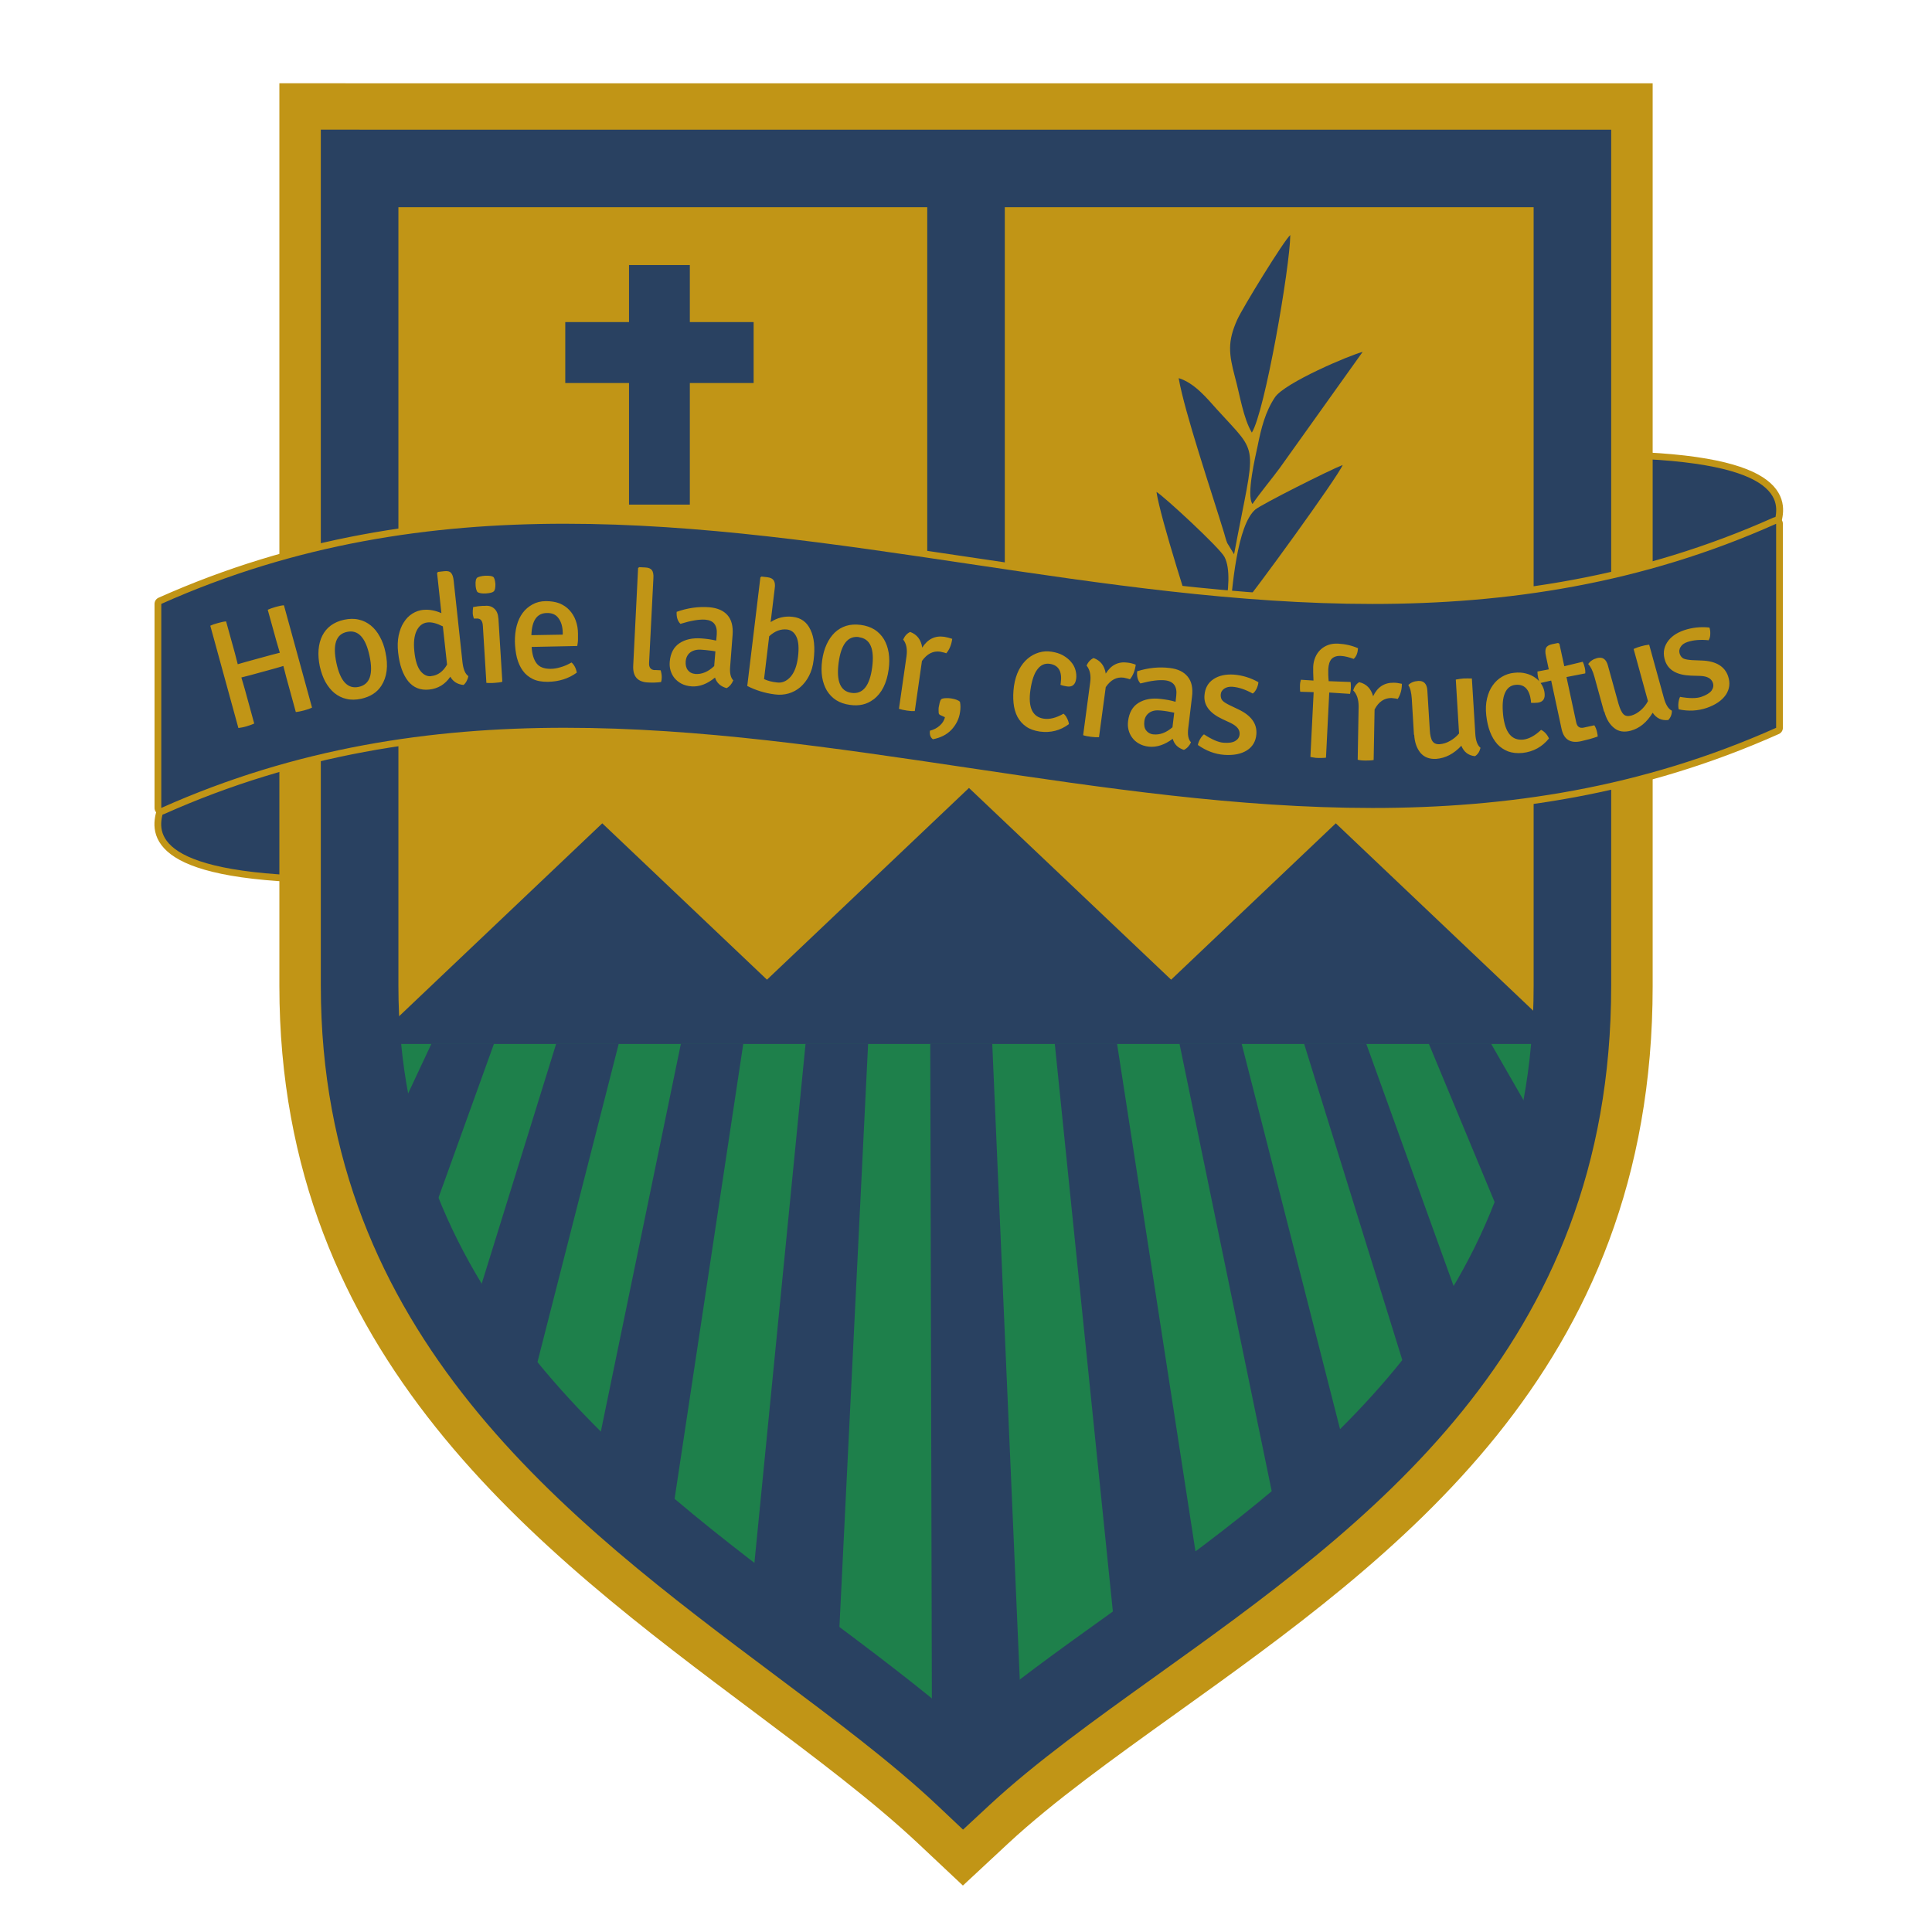 <?xml version="1.0" encoding="UTF-8"?>
<!DOCTYPE svg PUBLIC "-//W3C//DTD SVG 1.1//EN" "http://www.w3.org/Graphics/SVG/1.1/DTD/svg11.dtd">
<!-- Creator: CorelDRAW -->
<svg xmlns="http://www.w3.org/2000/svg" xml:space="preserve" width="37.834mm" height="37.834mm" version="1.1" style="shape-rendering:geometricPrecision; text-rendering:geometricPrecision; image-rendering:optimizeQuality; fill-rule:evenodd; clip-rule:evenodd"
viewBox="0 0 474.6 474.6"
 xmlns:xlink="http://www.w3.org/1999/xlink"
 xmlns:xodm="http://www.corel.com/coreldraw/odm/2003">
 <defs>
  <style type="text/css">
   <![CDATA[
    .str0 {stroke:#C19516;stroke-width:3.32;stroke-linejoin:round;stroke-miterlimit:22.926}
    .fil6 {fill:none}
    .fil0 {fill:none;fill-rule:nonzero}
    .fil4 {fill:#1E804B}
    .fil5 {fill:#294161}
    .fil3 {fill:#C19516}
    .fil1 {fill:#294161;fill-rule:nonzero}
    .fil2 {fill:#C19516;fill-rule:nonzero}
   ]]>
  </style>
 </defs>
 <g id="Capa_x0020_1">
  <path class="fil0 str0" d="M435.91 128.17c1.26,-4.61 3.15,-15.67 -43.78,-15.67 0,0 -3.88,29.64 0,29.64 3.88,0 10.89,-0.5 43.78,-13.94l0 -0.03z"/>
  <g>
   <path class="fil1" d="M435.88 128.17c1.26,-4.61 3.15,-15.67 -43.78,-15.67 0,0 -3.88,29.64 0,29.64 3.88,0 10.85,-0.5 43.78,-13.94l0 -0.03zm0 0l0 0 0 0z"/>
  </g>
  <path class="fil0 str0" d="M40.05 199.6c-1.26,4.61 -3.15,15.67 43.78,15.67 0,0 3.88,-29.64 0,-29.64 -3.88,0 -10.85,0.5 -43.78,13.94l0 0.03z"/>
  <g>
   <path class="fil1" d="M40.05 199.6c-1.26,4.61 -3.15,15.67 43.78,15.67 0,0 3.88,-29.64 0,-29.64 -3.88,0 -10.85,0.5 -43.78,13.94l0 0.03zm0 0l0 0 0 0z"/>
  </g>
  <path class="fil2" d="M373.45 52.96l-272.33 0 0 189.25c0,74.94 56.36,117.13 104.02,152.78 11.15,8.33 21.87,16.36 31.5,24.43 10.29,-8.46 21.61,-16.53 33.32,-24.96 47.7,-34.19 103.46,-74.11 103.46,-152.24l0 -189.25 0.03 0zm-288.56 -32.49l321.09 0 0 221.78c0,94.79 -63.09,140 -117.06,178.66 -15.47,11.09 -30.1,21.57 -41.29,31.96l-11.09 10.32 -11.05 -10.39c-11.15,-10.45 -25.06,-20.88 -39.76,-31.9 -53.64,-40.16 -117.1,-87.62 -117.1,-178.7l0 -221.75 16.26 0z"/>
  <g>
   <path class="fil3" d="M240.36 41.38l142.85 0c1.69,0 3.05,1.36 3.05,3.05l0 110.89c0,1.69 -1.36,3.05 -3.05,3.05l-142.85 0c-1.69,0 -3.05,-1.36 -3.05,-3.05l-0 -110.89c0,-1.69 1.36,-3.05 3.05,-3.05l0 0zm0 0l0 0 0 0z"/>
  </g>
  <path class="fil3" d="M86.02 41.38l142.85 0c1.69,0 3.05,1.36 3.05,3.05l0 110.89c0,1.69 -1.36,3.05 -3.05,3.05l-142.85 0c-1.69,0 -3.05,-1.36 -3.05,-3.05l0 -110.89c0,-1.69 1.36,-3.05 3.05,-3.05z"/>
  <path class="fil2" d="M246.83 50.9l0 92.04 -19.05 0 0 -92.04 -129.91 0 0 191.31c0,76.4 56.46,118.66 104.22,154.37 12.41,9.29 24.23,18.16 34.55,27.12 10.92,-9.33 23.33,-18.22 36.31,-27.52 47.86,-34.29 103.79,-74.35 103.79,-153.97l0 -191.31 -129.91 0z"/>
  <path class="fil1" d="M386.03 251.34c-5.31,103.72 -100.93,140 -149.42,185.14 -47.96,-45.07 -142.52,-86.36 -148,-185.14l297.42 0z"/>
  <g>
   <path class="fil4" d="M92.76 284.6l13.21 -28.18 15.37 -0 -19.02 52.77c3.45,6.97 7.4,13.61 11.75,19.88l22.54 -72.62 15.37 0 -23.27 91.14c5.18,5.81 10.65,11.32 16.3,16.6l22.24 -107.74 15.33 0 -18.72 124.03c6.74,5.48 13.54,10.69 20.25,15.77l13.77 -139.8 15.37 0 -7.67 155.93c8.5,6.47 16.43,12.81 23.37,19.15l-0.43 -175.08 15.23 0 7.33 169.34c7.14,-5.91 15.13,-11.78 23.53,-17.86l-15.5 -151.51 15.3 0 21.08 136.48c6.47,-4.71 12.94,-9.59 19.35,-14.74l-25.09 -121.74 15.27 0 27.25 106.74c5.61,-5.21 11.02,-10.72 16.1,-16.53l-28.01 -90.21 15.27 0 26.22 72.72c4.15,-6.17 7.93,-12.68 11.22,-19.62l-22.07 -53.1 15.3 0 16.06 27.95c2.19,-8.2 3.75,-16.93 4.58,-26.22l-1.73 -1.76 -294.3 0 -2.95 3.68c0.96,8.63 2.59,16.76 4.78,24.49l0.03 0.03zm0 0l0 0 0 0z"/>
  </g>
  <polygon class="fil1" points="154.52,65.11 169.46,65.11 169.46,79.12 185.13,79.12 185.13,94.09 169.46,94.09 169.46,123.96 154.52,123.96 154.52,94.09 138.86,94.09 138.86,79.12 154.52,79.12 "/>
  <g>
   <path class="fil5" d="M307.5 106.3c3.22,-5.08 9.39,-40.69 9.46,-48.56 -1.49,1.23 -11.68,17.79 -13.04,20.81 -2.39,5.34 -2.09,8.3 -0.53,14.14 1.2,4.38 2.02,10.02 4.12,13.57l-0 0.04zm0 0l0 0 0 0z"/>
  </g>
  <path class="fil5" d="M303.15 136.17c5.28,-28.25 6.47,-23.8 -4.28,-35.68 -2.22,-2.46 -5.38,-6.41 -9.33,-7.6 1.49,8.5 8.03,27.78 11.18,38.1 0.3,1 0.37,1.46 0.76,2.42l1.66 2.72 0 0.03z"/>
  <g>
   <path class="fil5" d="M297.84 164.22c1.2,-6.44 5.94,-21.74 2.95,-27.42 -1.13,-2.19 -14.87,-14.9 -16.7,-15.96 0.96,6.44 8.4,29.71 11.29,38.2l1.79 4.25c0,0 0.23,0.37 0.33,0.46 0.07,0.13 0.23,0.3 0.33,0.46l-0 0zm0 0l0 0 0 0z"/>
  </g>
  <g>
   <path class="fil5" d="M302.02 151.8l2.42 -2.09c3.78,-4.41 24.23,-32.59 25.39,-35.48 -3.22,1.23 -19.88,9.63 -21.44,10.92 -4.48,3.82 -5.74,19.05 -6.34,26.65l-0.03 0zm0 0l0 0 0 0z"/>
  </g>
  <g>
   <path class="fil5" d="M307.67 123.82c1.96,-2.89 4.51,-5.87 6.71,-8.86l20.35 -28.51c-3.09,0.76 -19.15,7.57 -21.54,11.15 -2.36,3.52 -3.39,7.63 -4.25,11.95 -0.5,2.42 -2.85,12.11 -1.26,14.27l-0 0zm0 0l0 0 0 0z"/>
  </g>
  <path class="fil1" d="M246.83 50.9l0 92.04 -19.05 0 0 -92.04 -129.91 0 0 191.31c0,76.4 56.46,118.66 104.22,154.37 12.41,9.29 24.23,18.16 34.55,27.12 10.92,-9.33 23.33,-18.22 36.31,-27.52 47.86,-34.29 103.79,-74.35 103.79,-153.97l0 -191.31 -129.91 0zm-158.49 -19.05l307.45 0 0 210.36c0,89.38 -60.21,132.53 -111.75,169.44 -15.23,10.92 -29.67,21.28 -40.96,31.76l-6.51 6.04 -6.47 -6.11c-11.09,-10.42 -24.86,-20.71 -39.4,-31.6 -51.25,-38.37 -111.89,-83.74 -111.89,-169.57l0 -210.33 9.53 0z"/>
  <path class="fil0 str0" d="M39.62 198.47l0 -50.12c132.23,-59.08 264.46,39.4 396.69,-19.68l0 50.12c-132.23,59.08 -264.46,-39.4 -396.69,19.68z"/>
  <path class="fil1" d="M39.62 198.47l0 -50.12c132.23,-59.08 264.46,39.4 396.69,-19.68l0 50.12c-132.23,59.08 -264.46,-39.4 -396.69,19.68z"/>
  <g>
   <path class="fil2" d="M412.38 174.21c-0.1,-0.43 -0.13,-0.93 -0.07,-1.53 0.07,-0.6 0.2,-1.1 0.4,-1.49 2.29,0.4 4.02,0.4 5.21,0 1.23,-0.43 2.06,-0.93 2.52,-1.53 0.43,-0.6 0.56,-1.26 0.33,-1.93 -0.37,-1.06 -1.39,-1.63 -3.09,-1.69l-2.29 -0.07c-3.45,-0.13 -5.54,-1.33 -6.34,-3.62 -0.56,-1.66 -0.4,-3.15 0.46,-4.51 0.86,-1.36 2.26,-2.36 4.18,-3.02 1.96,-0.66 4.05,-0.9 6.24,-0.66 0.17,0.5 0.23,1.03 0.2,1.63 0,0.6 -0.17,1.1 -0.4,1.49 -1.99,-0.2 -3.72,-0.07 -5.21,0.43 -0.8,0.27 -1.36,0.66 -1.69,1.23 -0.33,0.53 -0.4,1.1 -0.2,1.69 0.2,0.56 0.53,0.96 0.96,1.16 0.46,0.2 1.13,0.3 2.02,0.37l2.46 0.1c3.45,0.13 5.61,1.43 6.44,3.85 0.56,1.66 0.37,3.19 -0.56,4.58 -0.96,1.39 -2.52,2.46 -4.71,3.22 -2.19,0.73 -4.48,0.86 -6.9,0.33l0.03 -0.03zm-90.48 11.82l0.8 -16 -3.29 -0.1c-0.03,-0.2 -0.07,-0.43 -0.07,-0.7 0,-0.27 0,-0.5 0,-0.76 0,-0.6 0.1,-1.06 0.23,-1.49l3.09 0.2c-0.07,-1.56 -0.1,-2.69 -0.07,-3.39 0.03,-0.86 0.23,-1.66 0.53,-2.36 0.3,-0.7 0.73,-1.33 1.26,-1.83 0.53,-0.5 1.16,-0.9 1.89,-1.16 0.73,-0.27 1.53,-0.37 2.42,-0.33 1.79,0.1 3.42,0.46 4.91,1.13 -0.07,1.13 -0.4,2.02 -1.06,2.62 -0.56,-0.2 -1.13,-0.37 -1.63,-0.5 -0.5,-0.13 -1,-0.2 -1.43,-0.23 -1.06,-0.07 -1.86,0.2 -2.36,0.73 -0.5,0.53 -0.76,1.39 -0.83,2.52 0,0.43 0,0.9 0,1.36 0,0.5 0.07,1.03 0.1,1.59l5.38 0.2c0.03,0.23 0.07,0.46 0.07,0.7 0,0.23 0,0.5 0,0.8 0,0.27 -0.03,0.5 -0.07,0.76 -0.03,0.27 -0.1,0.46 -0.13,0.66l-5.11 -0.33 -0.8 16c-0.27,0.03 -0.6,0.07 -0.93,0.07 -0.33,0 -0.66,0 -1.03,0 -0.37,0 -0.7,-0.03 -1.03,-0.1 -0.33,-0.03 -0.63,-0.1 -0.86,-0.17l0 0.1zm-38.63 -5.64c1.63,0.2 3.19,-0.4 4.75,-1.73l0.43 -3.59c-0.5,-0.1 -1.03,-0.2 -1.56,-0.3 -0.56,-0.1 -1.13,-0.17 -1.73,-0.23 -1.16,-0.13 -2.09,0.03 -2.82,0.53 -0.7,0.5 -1.13,1.2 -1.23,2.12 -0.1,0.9 0,1.66 0.43,2.22 0.4,0.56 1,0.9 1.76,1l-0.03 -0.03zm9.29 1.99c-0.4,0.86 -1,1.49 -1.73,1.83 -1.46,-0.46 -2.36,-1.36 -2.75,-2.72 -1.99,1.49 -3.95,2.12 -5.84,1.93 -0.96,-0.1 -1.79,-0.37 -2.46,-0.76 -0.7,-0.4 -1.23,-0.86 -1.66,-1.46 -0.43,-0.56 -0.73,-1.23 -0.9,-1.93 -0.17,-0.7 -0.2,-1.43 -0.1,-2.16 0.27,-2.06 1.1,-3.55 2.56,-4.45 1.46,-0.9 3.29,-1.23 5.48,-0.96 0.63,0.07 1.26,0.17 1.86,0.27 0.6,0.1 1.2,0.27 1.76,0.43l0.17 -1.49c0.27,-2.26 -0.63,-3.52 -2.69,-3.78 -1.43,-0.17 -3.48,0.07 -6.11,0.76 -0.66,-0.73 -0.93,-1.73 -0.8,-2.99 2.72,-0.86 5.41,-1.13 8.03,-0.8 1.96,0.23 3.42,0.93 4.38,2.12 0.96,1.16 1.33,2.82 1.06,4.95l-0.93 7.77c-0.2,1.56 0.03,2.69 0.66,3.39l-0 0.07zm-56.75 -10.02c0.17,0.8 0.17,1.66 0.03,2.56 -0.23,1.66 -0.96,3.09 -2.09,4.32 -1.16,1.23 -2.69,1.99 -4.58,2.36 -0.33,-0.23 -0.53,-0.53 -0.66,-0.9 -0.1,-0.37 -0.13,-0.76 -0.07,-1.2 0.93,-0.23 1.76,-0.66 2.42,-1.26 0.66,-0.6 1.1,-1.26 1.26,-2.06 -0.46,-0.2 -0.83,-0.37 -1.1,-0.5 -0.27,-0.13 -0.4,-0.3 -0.43,-0.53 0,-0.23 -0.03,-0.46 -0.03,-0.73 0,-0.27 0,-0.6 0.1,-0.96 0.1,-0.56 0.2,-1.03 0.33,-1.33 0.13,-0.3 0.33,-0.5 0.6,-0.53 0.27,-0.07 0.56,-0.1 0.9,-0.1 0.33,0 0.73,0 1.16,0.07 1.03,0.17 1.76,0.43 2.19,0.83l-0.03 -0.04zm24.69 -4.11l0.07 -0.43c0.4,-2.85 -0.5,-4.41 -2.69,-4.75 -1.2,-0.17 -2.22,0.27 -3.02,1.33 -0.83,1.06 -1.39,2.75 -1.73,5.05 -0.63,4.32 0.5,6.71 3.32,7.1 1.39,0.2 3.02,-0.2 4.81,-1.23 0.33,0.27 0.63,0.63 0.86,1.13 0.27,0.5 0.4,0.96 0.46,1.43 -2.12,1.59 -4.51,2.19 -7.17,1.83 -1.33,-0.2 -2.46,-0.6 -3.35,-1.23 -0.9,-0.63 -1.59,-1.43 -2.12,-2.39 -0.5,-0.96 -0.83,-2.09 -0.96,-3.39 -0.13,-1.29 -0.1,-2.66 0.1,-4.15 0.23,-1.53 0.63,-2.85 1.23,-4.02 0.6,-1.13 1.33,-2.06 2.16,-2.75 0.83,-0.7 1.76,-1.2 2.75,-1.49 1,-0.3 2.02,-0.37 3.09,-0.2 1.1,0.17 2.02,0.46 2.82,0.9 0.8,0.46 1.46,1 1.96,1.59 0.53,0.6 0.9,1.29 1.1,2.02 0.2,0.73 0.27,1.46 0.17,2.16 -0.2,1.43 -0.96,2.06 -2.26,1.86 -0.66,-0.1 -1.2,-0.23 -1.59,-0.4l0 0.03zm-38.63 -11.15c0.4,-0.9 0.96,-1.53 1.73,-1.86 1.69,0.63 2.66,1.93 2.95,3.85 1.33,-2.09 3.12,-2.99 5.41,-2.66 0.6,0.1 1.26,0.27 1.96,0.5 -0.2,1.46 -0.7,2.66 -1.46,3.55 -0.2,-0.1 -0.73,-0.23 -1.53,-0.4 -1.73,-0.23 -3.19,0.53 -4.45,2.29l-1.76 12.31c-0.5,0.03 -1.16,0 -1.96,-0.13 -0.83,-0.13 -1.46,-0.27 -1.93,-0.43l1.86 -12.94c0.23,-1.73 -0.03,-3.09 -0.83,-4.08l-0 0zm45.04 6.44c0.37,-0.9 0.96,-1.53 1.73,-1.89 1.69,0.6 2.69,1.89 2.99,3.82 1.29,-2.12 3.12,-3.02 5.41,-2.69 0.6,0.07 1.26,0.23 1.96,0.5 -0.2,1.46 -0.66,2.66 -1.43,3.59 -0.23,-0.1 -0.73,-0.23 -1.53,-0.4 -1.73,-0.23 -3.19,0.53 -4.41,2.32l-1.66 12.31c-0.5,0.03 -1.16,0 -1.96,-0.1 -0.83,-0.1 -1.46,-0.23 -1.93,-0.4l1.73 -12.98c0.23,-1.73 -0.07,-3.09 -0.86,-4.08l-0.03 -0zm-55.89 -7.04c-2.72,-0.37 -4.41,1.73 -5.01,6.31 -0.6,4.55 0.43,7.04 3.19,7.4 2.75,0.37 4.45,-1.73 5.05,-6.27 0.6,-4.55 -0.46,-7.04 -3.22,-7.4l-0 -0.03zm3.52 15.33c-1.56,1.2 -3.48,1.66 -5.74,1.33 -1.29,-0.17 -2.42,-0.56 -3.39,-1.16 -0.93,-0.6 -1.69,-1.39 -2.29,-2.36 -0.56,-0.96 -0.96,-2.06 -1.16,-3.32 -0.2,-1.26 -0.2,-2.62 0,-4.08 0.2,-1.46 0.56,-2.79 1.1,-3.95 0.53,-1.16 1.2,-2.12 1.99,-2.89 0.8,-0.76 1.76,-1.33 2.82,-1.66 1.06,-0.33 2.26,-0.4 3.59,-0.23 1.29,0.17 2.42,0.56 3.39,1.16 0.93,0.6 1.69,1.39 2.29,2.36 0.56,0.96 0.96,2.06 1.16,3.32 0.2,1.26 0.2,2.62 0,4.08 -0.46,3.39 -1.69,5.84 -3.72,7.4l-0.04 0zm-21.21 -17.19c-1.53,-0.17 -2.99,0.37 -4.38,1.66l-1.26 10.52c0.9,0.43 1.96,0.7 3.19,0.83 1.26,0.17 2.36,-0.33 3.32,-1.39 0.96,-1.1 1.56,-2.72 1.83,-4.88 0.27,-2.19 0.13,-3.85 -0.37,-4.91 -0.5,-1.1 -1.26,-1.69 -2.32,-1.83zm-9.76 13.84l3.22 -26.65 0.27 -0.2 1.46 0.17c0.8,0.1 1.29,0.37 1.56,0.8 0.27,0.43 0.37,1.1 0.23,1.96l-1 8.26c1.66,-1.1 3.48,-1.53 5.44,-1.29 2.02,0.23 3.48,1.29 4.35,3.19 0.9,1.86 1.16,4.35 0.76,7.47 -0.17,1.46 -0.56,2.75 -1.13,3.85 -0.56,1.1 -1.29,2.02 -2.12,2.75 -0.86,0.73 -1.83,1.26 -2.89,1.56 -1.06,0.3 -2.19,0.4 -3.39,0.23 -2.42,-0.3 -4.68,-1 -6.8,-2.09l0.03 0zm110.69 14.54c0.07,-0.43 0.23,-0.9 0.53,-1.43 0.3,-0.53 0.63,-0.93 0.96,-1.2 1.93,1.26 3.52,1.96 4.78,2.06 1.29,0.1 2.26,-0.03 2.92,-0.43 0.66,-0.4 1,-0.93 1.06,-1.63 0.1,-1.13 -0.63,-2.02 -2.19,-2.79l-2.06 -0.96c-3.12,-1.46 -4.58,-3.42 -4.38,-5.81 0.13,-1.76 0.86,-3.09 2.19,-3.98 1.33,-0.9 3.02,-1.26 5.05,-1.13 2.06,0.17 4.05,0.76 6.01,1.86 -0.03,0.5 -0.2,1.03 -0.43,1.56 -0.27,0.53 -0.56,0.96 -0.96,1.23 -1.73,-0.96 -3.39,-1.53 -4.95,-1.66 -0.83,-0.07 -1.53,0.1 -2.06,0.46 -0.53,0.37 -0.83,0.86 -0.86,1.46 -0.03,0.6 0.1,1.1 0.43,1.46 0.33,0.37 0.93,0.73 1.73,1.13l2.22 1.06c3.12,1.49 4.58,3.52 4.38,6.07 -0.13,1.76 -0.93,3.09 -2.32,3.98 -1.43,0.9 -3.29,1.26 -5.58,1.1 -2.32,-0.17 -4.45,-1 -6.47,-2.42l-0 0zm-123.5 -17.46c1.63,0.13 3.19,-0.53 4.68,-1.93l0.3 -3.62c-0.5,-0.1 -1.03,-0.17 -1.59,-0.23 -0.56,-0.07 -1.13,-0.13 -1.76,-0.17 -1.16,-0.1 -2.09,0.13 -2.79,0.63 -0.7,0.53 -1.06,1.26 -1.16,2.19 -0.07,0.9 0.1,1.66 0.53,2.19 0.43,0.56 1.03,0.86 1.79,0.93zm9.36 1.59c-0.37,0.9 -0.93,1.53 -1.63,1.89 -1.46,-0.4 -2.42,-1.26 -2.85,-2.59 -1.93,1.59 -3.85,2.29 -5.74,2.16 -0.96,-0.07 -1.79,-0.3 -2.49,-0.66 -0.7,-0.37 -1.26,-0.83 -1.73,-1.39 -0.46,-0.56 -0.76,-1.2 -0.96,-1.86 -0.2,-0.7 -0.27,-1.39 -0.2,-2.12 0.17,-2.09 0.96,-3.59 2.36,-4.55 1.43,-0.96 3.22,-1.36 5.44,-1.2 0.63,0.03 1.26,0.13 1.86,0.2 0.6,0.1 1.2,0.2 1.76,0.33l0.13 -1.49c0.17,-2.29 -0.76,-3.48 -2.85,-3.65 -1.46,-0.1 -3.48,0.23 -6.07,1.03 -0.7,-0.7 -1,-1.66 -0.93,-2.95 2.69,-0.96 5.34,-1.33 8,-1.13 1.99,0.17 3.48,0.8 4.48,1.93 1,1.13 1.43,2.75 1.26,4.91l-0.6 7.8c-0.13,1.56 0.13,2.69 0.8,3.35l-0.04 0zm-19.22 -2.56l1.39 0.07c0.2,0.66 0.27,1.23 0.27,1.73 0,0.5 -0.07,0.86 -0.17,1.16 -1.03,0.13 -2.12,0.17 -3.25,0.1 -2.52,-0.13 -3.72,-1.49 -3.59,-4.12l1.2 -24 0.27 -0.2 1.49 0.07c0.8,0.03 1.33,0.27 1.63,0.66 0.3,0.4 0.43,1.06 0.37,1.96l-1.06 20.81c-0.07,1.13 0.4,1.73 1.39,1.79l0.07 -0.03zm171.5 5.05c0.27,-0.93 0.76,-1.63 1.49,-2.06 1.76,0.4 2.89,1.56 3.42,3.45 1.06,-2.26 2.75,-3.35 5.05,-3.32 0.6,0 1.29,0.1 2.02,0.27 0,1.46 -0.37,2.72 -1.03,3.72 -0.23,-0.07 -0.76,-0.17 -1.56,-0.23 -1.73,0 -3.12,0.9 -4.12,2.82l-0.23 12.41c-0.5,0.1 -1.13,0.13 -1.96,0.13 -0.83,0 -1.49,-0.07 -1.96,-0.2l0.23 -13.08c0,-1.73 -0.43,-3.05 -1.33,-3.95l-0.03 0.03zm-198.08 -19.05c-2.42,0.03 -3.68,1.86 -3.78,5.44l7.7 -0.13 0 -0.5c-0.03,-1.46 -0.37,-2.62 -1.03,-3.52 -0.63,-0.9 -1.59,-1.33 -2.89,-1.29l0 0zm7.5 8.1l-11.22 0.23c0.1,1.76 0.5,3.09 1.2,4.02 0.7,0.93 1.83,1.36 3.45,1.36 0.76,0 1.59,-0.13 2.46,-0.4 0.86,-0.23 1.76,-0.63 2.69,-1.16 0.63,0.56 1.1,1.39 1.29,2.49 -1.99,1.46 -4.38,2.22 -7.14,2.26 -1.46,0 -2.69,-0.2 -3.68,-0.7 -1,-0.5 -1.83,-1.16 -2.46,-2.06 -0.63,-0.86 -1.1,-1.93 -1.43,-3.15 -0.3,-1.23 -0.46,-2.56 -0.5,-3.98 0,-1.39 0.13,-2.69 0.46,-3.92 0.33,-1.23 0.83,-2.26 1.46,-3.12 0.63,-0.86 1.46,-1.56 2.42,-2.09 0.96,-0.53 2.06,-0.8 3.29,-0.8 1.23,0 2.32,0.17 3.29,0.53 0.96,0.4 1.79,0.93 2.46,1.66 0.66,0.7 1.2,1.56 1.56,2.56 0.37,1 0.56,2.09 0.56,3.25 0,0.5 0,1 0,1.49 0,0.5 -0.1,1 -0.17,1.49l0 0.04zm205.52 21.84l-0.53 -8.86c-0.1,-1.53 -0.37,-2.66 -0.86,-3.39 0.6,-0.6 1.39,-0.93 2.42,-1 1.39,-0.1 2.16,0.7 2.26,2.32l0.6 9.69c0.07,1.33 0.3,2.26 0.66,2.79 0.37,0.53 0.96,0.8 1.79,0.73 0.83,-0.07 1.66,-0.3 2.52,-0.8 0.83,-0.46 1.56,-1.06 2.22,-1.83l-0.8 -13.24c0.7,-0.13 1.36,-0.23 1.93,-0.27 0.6,-0.03 1.26,0 2.02,0l0.83 13.48c0.1,1.79 0.53,2.95 1.29,3.55 -0.23,0.93 -0.66,1.63 -1.36,2.06 -1.63,-0.17 -2.72,-1.03 -3.35,-2.56 -1.86,1.99 -3.92,3.05 -6.17,3.22 -1.66,0.1 -2.95,-0.4 -3.88,-1.49 -0.9,-1.1 -1.43,-2.59 -1.53,-4.45l-0.07 0.03zm-230.08 -35.12c-0.27,-0.43 -0.4,-1 -0.43,-1.66 -0.07,-1.03 0.1,-1.66 0.46,-1.89 0.37,-0.2 1,-0.37 1.89,-0.43 1.03,-0.03 1.66,0.07 1.96,0.27 0.3,0.2 0.46,0.8 0.56,1.76 0,0.93 -0.1,1.49 -0.37,1.79 -0.27,0.27 -0.9,0.46 -1.93,0.53 -1,0.07 -1.73,-0.07 -2.16,-0.37l0 0zm5.18 6.54l0.96 15.53c-0.46,0.13 -1.13,0.23 -1.96,0.27 -0.83,0.07 -1.49,0.03 -1.96,0l-0.86 -13.94c-0.03,-0.7 -0.2,-1.2 -0.46,-1.49 -0.27,-0.3 -0.7,-0.43 -1.33,-0.37l-0.43 0c-0.17,-0.53 -0.27,-1 -0.27,-1.36 0,-0.37 0,-0.86 0.1,-1.46 0.83,-0.17 1.63,-0.27 2.39,-0.3l0.53 0c0.96,-0.1 1.73,0.17 2.32,0.73 0.6,0.56 0.9,1.39 0.96,2.42l0 -0.03zm253.64 20.64l0 -0.43c-0.37,-2.85 -1.63,-4.15 -3.82,-3.92 -1.2,0.13 -2.06,0.8 -2.59,2.06 -0.53,1.23 -0.66,2.99 -0.43,5.31 0.46,4.35 2.12,6.37 4.98,6.07 1.39,-0.17 2.85,-0.96 4.35,-2.39 0.37,0.17 0.76,0.46 1.13,0.86 0.37,0.43 0.63,0.83 0.8,1.26 -1.66,2.06 -3.82,3.25 -6.47,3.55 -1.33,0.13 -2.52,0 -3.55,-0.37 -1.03,-0.4 -1.93,-1 -2.66,-1.79 -0.73,-0.83 -1.33,-1.83 -1.79,-3.02 -0.46,-1.2 -0.76,-2.56 -0.93,-4.05 -0.17,-1.53 -0.1,-2.92 0.2,-4.18 0.3,-1.26 0.76,-2.32 1.39,-3.19 0.63,-0.9 1.39,-1.59 2.29,-2.12 0.9,-0.53 1.89,-0.86 2.95,-0.96 1.1,-0.13 2.06,-0.07 2.95,0.17 0.9,0.23 1.66,0.6 2.29,1.06 0.66,0.46 1.16,1.03 1.56,1.69 0.4,0.66 0.63,1.36 0.7,2.06 0.17,1.43 -0.43,2.22 -1.73,2.36 -0.66,0.07 -1.2,0.07 -1.66,0l0.03 -0.03zm-270.14 -6.51c1.63,-0.17 2.92,-1.13 3.88,-2.82l-1.03 -9.39c-1.53,-0.76 -2.79,-1.1 -3.82,-0.96 -1.13,0.13 -2.02,0.8 -2.62,2.02 -0.6,1.23 -0.8,2.92 -0.56,5.14 0.23,2.19 0.73,3.78 1.49,4.75 0.76,0.96 1.66,1.39 2.62,1.29l0.03 -0.03zm-1.92 -16.26c1.36,-0.13 2.82,0.1 4.41,0.8l-1.06 -9.86 0.23 -0.27 1.49 -0.17c0.8,-0.1 1.36,0.03 1.69,0.4 0.33,0.33 0.56,0.96 0.66,1.89l2.16 20.01c0.2,1.76 0.66,2.92 1.46,3.48 -0.07,0.37 -0.2,0.76 -0.43,1.2 -0.23,0.43 -0.5,0.76 -0.76,0.96 -1.46,-0.13 -2.56,-0.8 -3.25,-2.02 -1.29,1.89 -3.02,2.92 -5.18,3.15 -2.16,0.23 -3.88,-0.46 -5.18,-2.06 -1.29,-1.63 -2.12,-3.95 -2.46,-7.04 -0.17,-1.53 -0.13,-2.92 0.13,-4.18 0.27,-1.23 0.66,-2.32 1.26,-3.22 0.56,-0.9 1.26,-1.63 2.12,-2.16 0.83,-0.53 1.76,-0.83 2.72,-0.93l-0.03 -0zm284.77 12.71c0.2,0.4 0.37,0.86 0.5,1.43 0.13,0.53 0.17,1.03 0.13,1.46l-4.61 0.9 2.39 11.12c0.23,1.1 0.86,1.53 1.89,1.29l2.56 -0.56c0.33,0.5 0.53,1.06 0.66,1.63 0.13,0.56 0.17,0.93 0.17,1.13 -1.39,0.5 -2.79,0.86 -4.12,1.16 -2.62,0.56 -4.18,-0.43 -4.75,-2.99l-2.56 -11.92 -2.75 0.63c-0.2,-0.4 -0.33,-0.86 -0.46,-1.36 -0.1,-0.5 -0.17,-1 -0.17,-1.49l2.79 -0.53 -0.7 -3.29c-0.2,-0.9 -0.17,-1.56 0.03,-1.99 0.23,-0.43 0.7,-0.73 1.49,-0.9l1.46 -0.3 0.33 0.2 1.2 5.51 4.55 -1.1 -0.03 -0.03zm-303.56 -7.3c-2.69,0.56 -3.55,3.12 -2.59,7.63 0.96,4.51 2.79,6.47 5.51,5.87 2.72,-0.6 3.59,-3.12 2.62,-7.63 -0.96,-4.51 -2.82,-6.47 -5.54,-5.87l0 0zm8.46 13.21c-1.06,1.66 -2.72,2.72 -4.98,3.22 -1.29,0.27 -2.49,0.3 -3.59,0.03 -1.1,-0.23 -2.06,-0.73 -2.95,-1.43 -0.86,-0.7 -1.59,-1.63 -2.22,-2.72 -0.6,-1.1 -1.06,-2.39 -1.39,-3.85 -0.3,-1.43 -0.4,-2.79 -0.3,-4.08 0.1,-1.26 0.4,-2.42 0.9,-3.42 0.5,-1 1.2,-1.86 2.09,-2.52 0.9,-0.66 1.99,-1.16 3.29,-1.43 1.29,-0.27 2.49,-0.3 3.59,-0.03 1.1,0.23 2.06,0.73 2.95,1.43 0.86,0.7 1.63,1.63 2.22,2.75 0.63,1.13 1.1,2.39 1.39,3.85 0.73,3.32 0.37,6.07 -1,8.2l0 0zm300.34 6.37l-2.36 -8.56c-0.4,-1.46 -0.93,-2.52 -1.53,-3.12 0.46,-0.7 1.2,-1.2 2.16,-1.46 1.36,-0.37 2.26,0.23 2.69,1.83l2.59 9.36c0.37,1.26 0.76,2.12 1.23,2.59 0.46,0.46 1.1,0.56 1.93,0.33 0.8,-0.23 1.56,-0.66 2.29,-1.29 0.73,-0.63 1.33,-1.39 1.79,-2.26l-3.52 -12.81c0.66,-0.3 1.26,-0.5 1.83,-0.66 0.56,-0.17 1.23,-0.3 1.99,-0.4l3.59 13.01c0.46,1.73 1.13,2.79 1.99,3.22 0,0.96 -0.33,1.73 -0.9,2.29 -1.63,0.17 -2.89,-0.43 -3.82,-1.79 -1.43,2.36 -3.22,3.82 -5.38,4.41 -1.63,0.43 -2.99,0.23 -4.08,-0.66 -1.13,-0.9 -1.93,-2.22 -2.42,-4.05l-0.07 0.03zm-325.3 -14.5l-0.8 -2.72 -2.16 -7.8c0.5,-0.23 1.13,-0.46 1.96,-0.7 0.8,-0.23 1.49,-0.37 2.02,-0.4l6.9 25.13c-0.53,0.27 -1.2,0.5 -1.96,0.7 -0.76,0.2 -1.43,0.33 -2.02,0.4l-2.36 -8.6 -0.7 -2.72 -2.06 0.6 -6.17 1.69 -2.09 0.53 0.8 2.72 2.36 8.6c-0.5,0.23 -1.13,0.46 -1.93,0.7 -0.8,0.23 -1.46,0.33 -1.96,0.4l-6.9 -25.13c0.46,-0.23 1.1,-0.46 1.89,-0.66 0.8,-0.23 1.46,-0.37 1.99,-0.4l2.16 7.8 0.7 2.72 2.09 -0.6 6.17 -1.69 2.06 -0.53 0 -0.03z"/>
  </g>
  <polygon class="fil1" points="385.2,256.42 385.07,256.29 328.14,202.25 287.69,240.66 238.03,193.56 188.41,240.66 147.95,202.25 91.7,255.66 90.9,256.42 "/>
  <rect class="fil6" x="-0" y="-0" width="474.6" height="474.6"/>
 </g>
</svg>
